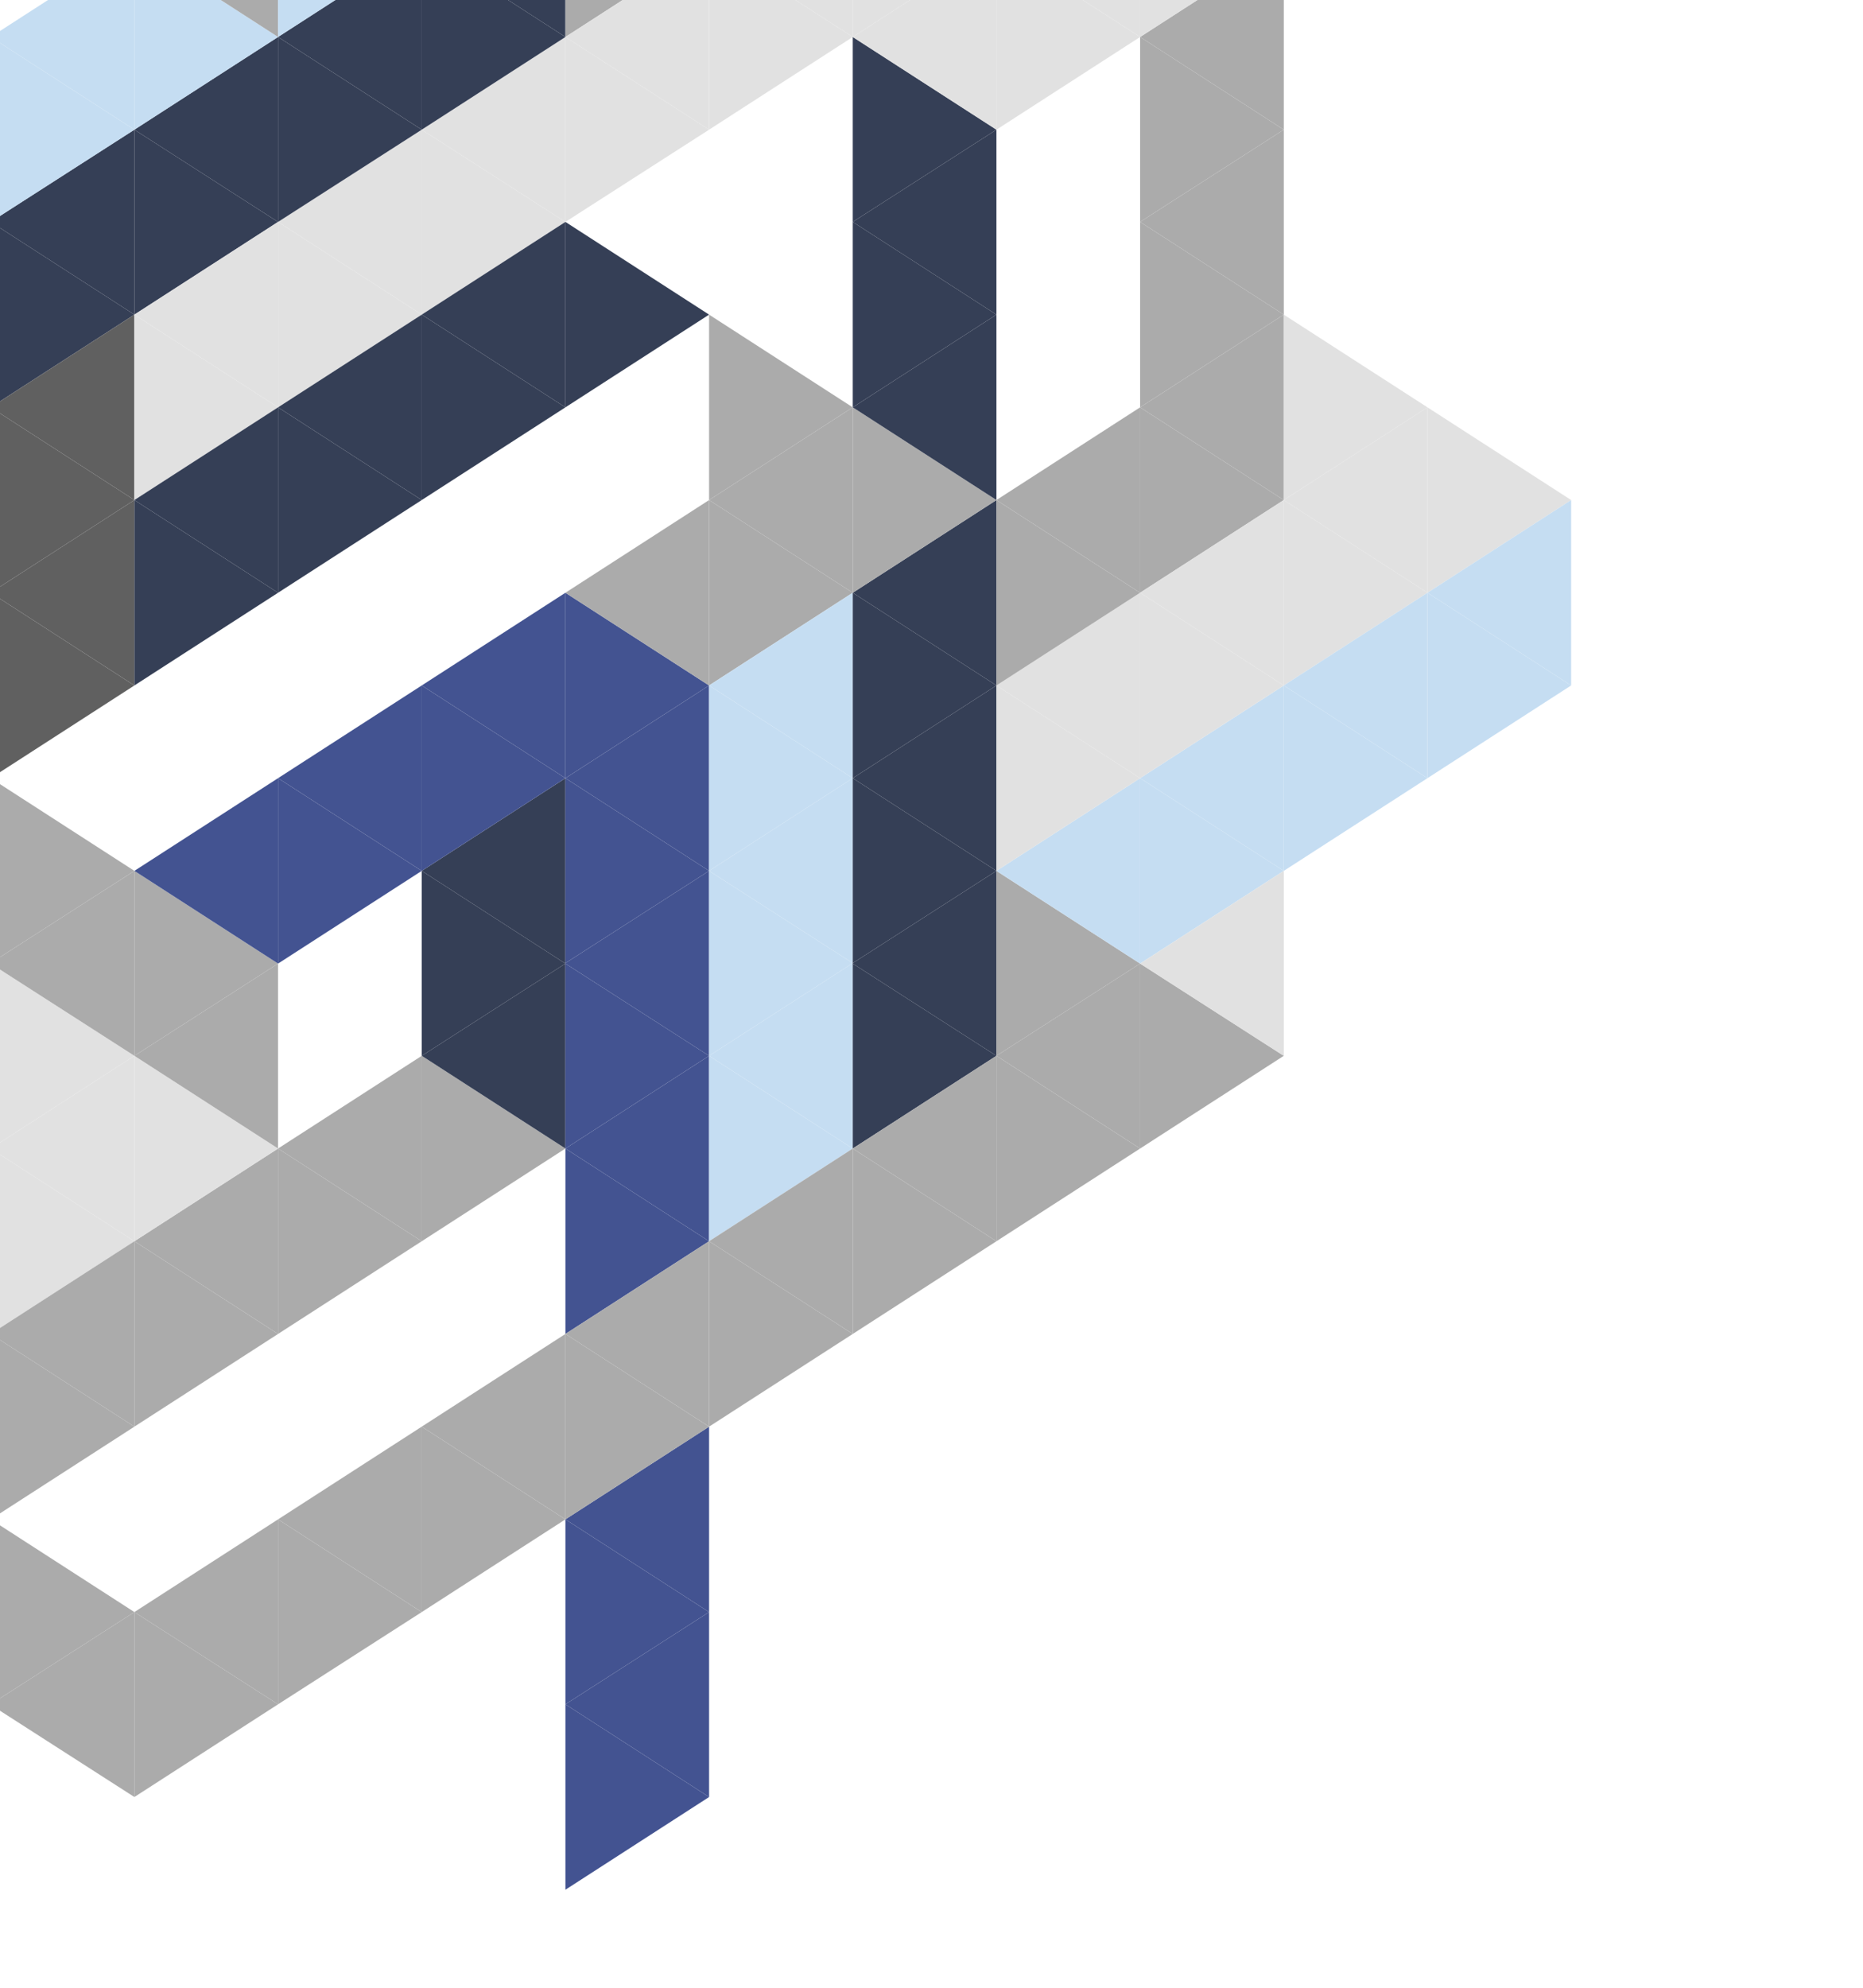 <svg width="300" height="320" viewBox="0 0 300 320" fill="none" xmlns="http://www.w3.org/2000/svg">
<path d="M-1.495 274.369V274.445L21.641 289.294V259.521L-1.495 274.369Z" fill="#ABABAB"/>
<path d="M-1.495 244.596V274.369L21.641 259.521L-1.495 244.596Z" fill="#ABABAB"/>
<path d="M-1.495 214.746V244.596L21.641 229.671L-1.495 214.746Z" fill="#ABABAB"/>
<path d="M-1.495 184.897V214.746L21.641 199.822L-1.495 184.897Z" fill="#E1E1E1"/>
<path d="M-1.495 155.124V184.897L21.641 169.972L-1.495 155.124Z" fill="#E1E1E1"/>
<path d="M-1.495 155.048V155.124L21.641 169.973V140.199L-1.495 155.048Z" fill="#ABABAB"/>
<path d="M-1.495 125.274V155.048L21.641 140.199L-1.495 125.274Z" fill="#ABABAB"/>
<path d="M-1.495 95.425V125.274L21.641 110.35L-1.495 95.425Z" fill="#606060"/>
<path d="M-1.495 95.425L21.641 110.35V80.5L-1.495 95.425Z" fill="#606060"/>
<path d="M-1.495 65.576V95.425L21.641 80.5L-1.495 65.576Z" fill="#606060"/>
<path d="M-1.495 35.726V65.576L21.641 50.651L-1.495 35.726Z" fill="#353F56"/>
<path d="M-1.495 35.726L21.641 50.651V20.877L-1.495 35.726Z" fill="#353F56"/>
<path d="M-1.495 5.953V35.726L21.641 20.877L-1.495 5.953Z" fill="#C5DDF2"/>
<path d="M-1.495 5.953L21.641 20.877V-8.972L-1.495 5.953Z" fill="#C5DDF2"/>
<path d="M-1.495 65.576L21.641 80.5V50.651L-1.495 65.576Z" fill="#606060"/>
<path d="M-1.495 184.897L21.641 199.822V169.973L-1.495 184.897Z" fill="#E1E1E1"/>
<path d="M-1.495 214.746L21.641 229.671V199.822L-1.495 214.746Z" fill="#ABABAB"/>
<path d="M21.639 259.521V289.294L44.775 274.369L21.639 259.521Z" fill="#ABABAB"/>
<path d="M21.639 259.521L44.775 274.369V244.596L21.639 259.521Z" fill="#ABABAB"/>
<path d="M21.639 199.822V229.671L44.775 214.746L21.639 199.822Z" fill="#ABABAB"/>
<path d="M21.639 199.822L44.775 214.746V184.897L21.639 199.822Z" fill="#ABABAB"/>
<path d="M21.639 169.973V199.822L44.775 184.897L21.639 169.973Z" fill="#E1E1E1"/>
<path d="M21.639 140.199V169.973L44.775 155.124L21.639 140.199Z" fill="#ABABAB"/>
<path d="M21.639 140.199L44.775 155.124V125.274L21.639 140.199Z" fill="#435391"/>
<path d="M21.639 80.5V110.35L44.775 95.425L21.639 80.5Z" fill="#353F56"/>
<path d="M21.639 50.651V80.5L44.775 65.576L21.639 50.651Z" fill="#E1E1E1"/>
<path d="M21.639 20.877V50.651L44.775 35.726L21.639 20.877Z" fill="#353F56"/>
<path d="M21.639 20.877L44.775 35.726V5.953L21.639 20.877Z" fill="#353F56"/>
<path d="M21.639 -8.972V20.877L44.775 5.953L21.639 -8.972Z" fill="#C5DDF2"/>
<path d="M21.639 -8.972L44.775 5.953V-23.897L21.639 -8.972Z" fill="#ABABAB"/>
<path d="M21.639 50.651L44.775 65.576V35.726L21.639 50.651Z" fill="#E1E1E1"/>
<path d="M21.639 80.5L44.775 95.425V65.576L21.639 80.5Z" fill="#353F56"/>
<path d="M21.639 169.972L44.775 184.897V155.124L21.639 169.972Z" fill="#ABABAB"/>
<path d="M44.776 244.596V274.369L67.912 259.521L44.776 244.596Z" fill="#ABABAB"/>
<path d="M44.776 184.897V214.746L67.912 199.822L44.776 184.897Z" fill="#ABABAB"/>
<path d="M44.776 184.897L67.912 199.822V169.973L44.776 184.897Z" fill="#ABABAB"/>
<path d="M44.776 125.274V155.124L67.912 140.199L44.776 125.274Z" fill="#435391"/>
<path d="M44.776 125.274L67.912 140.199V110.35L44.776 125.274Z" fill="#435391"/>
<path d="M44.776 65.576V95.425L67.912 80.5L44.776 65.576Z" fill="#353F56"/>
<path d="M44.776 35.726V65.576L67.912 50.651L44.776 35.726Z" fill="#E1E1E1"/>
<path d="M44.776 35.726L67.912 50.651V20.877L44.776 35.726Z" fill="#E1E1E1"/>
<path d="M44.776 5.953V35.726L67.912 20.877L44.776 5.953Z" fill="#353F56"/>
<path d="M44.776 5.953L67.912 20.877V-8.972L44.776 5.953Z" fill="#353F56"/>
<path d="M44.776 -23.897V5.953L67.912 -8.972L44.776 -23.897Z" fill="#C5DDF2"/>
<path d="M44.776 65.576L67.912 80.5V50.651L44.776 65.576Z" fill="#353F56"/>
<path d="M44.776 244.596L67.912 259.52V229.671L44.776 244.596Z" fill="#ABABAB"/>
<path d="M67.912 229.671V259.52L91.048 244.596L67.912 229.671Z" fill="#ABABAB"/>
<path d="M67.912 229.671L91.048 244.596V214.746L67.912 229.671Z" fill="#ABABAB"/>
<path d="M67.912 169.973V199.822L91.048 184.897L67.912 169.973Z" fill="#ABABAB"/>
<path d="M67.912 169.972L91.048 184.897V155.124L67.912 169.972Z" fill="#353F56"/>
<path d="M67.912 140.199V169.973L91.048 155.124L67.912 140.199Z" fill="#353F56"/>
<path d="M67.912 140.199L91.048 155.124V155.048V125.274L67.912 140.199Z" fill="#353F56"/>
<path d="M67.912 110.35V140.199L91.048 125.274L67.912 110.35Z" fill="#435391"/>
<path d="M67.912 50.651V80.5L91.048 65.576L67.912 50.651Z" fill="#353F56"/>
<path d="M67.912 20.877V50.651L91.048 35.726L67.912 20.877Z" fill="#E1E1E1"/>
<path d="M67.912 20.877L91.048 35.726V5.953L67.912 20.877Z" fill="#E1E1E1"/>
<path d="M67.912 -8.972V20.877L91.048 5.953L67.912 -8.972Z" fill="#353F56"/>
<path d="M67.912 -8.972L91.048 5.953V-23.897L67.912 -8.972Z" fill="#353F56"/>
<path d="M67.912 50.651L91.048 65.576V35.726L67.912 50.651Z" fill="#353F56"/>
<path d="M67.912 110.35L91.048 125.274V95.425L67.912 110.35Z" fill="#435391"/>
<path d="M91.049 274.369V304.219L114.185 289.294L91.049 274.369Z" fill="#435391"/>
<path d="M91.049 244.596V274.369L114.185 259.521L91.049 244.596Z" fill="#435391"/>
<path d="M91.049 244.596L114.185 259.52V229.671L91.049 244.596Z" fill="#435391"/>
<path d="M91.049 214.746V244.596L114.185 229.671L91.049 214.746Z" fill="#ABABAB"/>
<path d="M91.049 184.897V214.746L114.185 199.822L91.049 184.897Z" fill="#435391"/>
<path d="M91.049 184.897L114.185 199.822V169.973L91.049 184.897Z" fill="#435391"/>
<path d="M91.049 155.124V184.897L114.185 169.972L91.049 155.124Z" fill="#435391"/>
<path d="M91.049 155.048V155.124L114.185 169.973V140.199L91.049 155.048Z" fill="#435391"/>
<path d="M91.049 125.274V155.048L114.185 140.199L91.049 125.274Z" fill="#435391"/>
<path d="M91.049 125.274L114.185 140.199V110.35L91.049 125.274Z" fill="#435391"/>
<path d="M91.049 95.425V125.274L114.185 110.35L91.049 95.425Z" fill="#435391"/>
<path d="M91.049 35.726V65.576L114.185 50.651L91.049 35.726Z" fill="#353F56"/>
<path d="M91.049 5.953V35.726L114.185 20.877L91.049 5.953Z" fill="#E1E1E1"/>
<path d="M91.049 -23.897V5.953L114.185 -8.972L91.049 -23.897Z" fill="#ABABAB"/>
<path d="M91.049 5.953L114.185 20.877V-8.972L91.049 5.953Z" fill="#E1E1E1"/>
<path d="M91.049 95.425L114.185 110.35V80.5L91.049 95.425Z" fill="#ABABAB"/>
<path d="M91.049 214.746L114.185 229.671V199.822L91.049 214.746Z" fill="#ABABAB"/>
<path d="M91.049 274.369L114.185 289.294V259.521L91.049 274.369Z" fill="#435391"/>
<path d="M114.183 199.822V229.671L137.319 214.746L114.183 199.822Z" fill="#ABABAB"/>
<path d="M114.183 169.973V199.822L137.319 184.897L114.183 169.973Z" fill="#C5DDF2"/>
<path d="M114.183 169.972L137.319 184.897V155.123V155.048L114.183 169.972Z" fill="#C5DDF2"/>
<path d="M114.183 140.199V169.973L137.319 155.048L114.183 140.199Z" fill="#C5DDF2"/>
<path d="M114.183 140.199L137.319 155.048V125.274L114.183 140.199Z" fill="#C5DDF2"/>
<path d="M114.183 110.35V140.199L137.319 125.274L114.183 110.35Z" fill="#C5DDF2"/>
<path d="M114.183 80.5V110.35L137.319 95.425L114.183 80.5Z" fill="#ABABAB"/>
<path d="M114.183 80.5L137.319 95.425V65.576L114.183 80.5Z" fill="#ABABAB"/>
<path d="M114.183 50.651V80.5L137.319 65.576L114.183 50.651Z" fill="#ABABAB"/>
<path d="M114.183 -8.972V20.877L137.319 5.953L114.183 -8.972Z" fill="#E1E1E1"/>
<path d="M114.183 -8.972L137.319 5.953V-23.897L114.183 -8.972Z" fill="#E1E1E1"/>
<path d="M114.183 110.35L137.319 125.274V95.425L114.183 110.35Z" fill="#C5DDF2"/>
<path d="M114.183 199.822L137.319 214.746V184.897L114.183 199.822Z" fill="#ABABAB"/>
<path d="M137.32 184.897V214.746L160.456 199.822L137.32 184.897Z" fill="#ABABAB"/>
<path d="M137.32 155.124V184.897L160.456 169.972L137.32 155.124Z" fill="#353F56"/>
<path d="M137.32 155.048V155.124L160.456 169.973V140.199L137.32 155.048Z" fill="#353F56"/>
<path d="M137.32 125.274V155.048L160.456 140.199L137.32 125.274Z" fill="#353F56"/>
<path d="M137.32 95.425V125.274L160.456 110.35L137.32 95.425Z" fill="#353F56"/>
<path d="M137.32 95.425L160.456 110.35V80.5L137.32 95.425Z" fill="#353F56"/>
<path d="M137.32 65.576V95.425L160.456 80.5L137.32 65.576Z" fill="#ABABAB"/>
<path d="M137.32 65.576L160.456 80.5V50.651L137.32 65.576Z" fill="#353F56"/>
<path d="M137.32 35.726V65.576L160.456 50.651L137.32 35.726Z" fill="#353F56"/>
<path d="M137.32 35.726L160.456 50.651V20.877L137.32 35.726Z" fill="#353F56"/>
<path d="M137.32 5.953V35.726L160.456 20.877L137.32 5.953Z" fill="#353F56"/>
<path d="M137.32 5.953L160.456 20.877V-8.972L137.32 5.953Z" fill="#E1E1E1"/>
<path d="M137.32 -23.897V5.953L160.456 -8.972L137.32 -23.897Z" fill="#E1E1E1"/>
<path d="M137.32 125.274L160.456 140.199V110.35L137.32 125.274Z" fill="#353F56"/>
<path d="M137.32 184.897L160.456 199.822V169.973L137.32 184.897Z" fill="#ABABAB"/>
<path d="M160.456 169.973V199.822L183.592 184.897L160.456 169.973Z" fill="#ABABAB"/>
<path d="M160.456 140.199V169.973L183.592 155.124L160.456 140.199Z" fill="#ABABAB"/>
<path d="M160.456 140.199L183.592 155.124V125.274L160.456 140.199Z" fill="#C5DDF2"/>
<path d="M160.456 110.35V140.199L183.592 125.274L160.456 110.35Z" fill="#E1E1E1"/>
<path d="M160.456 110.35L183.592 125.274V95.425L160.456 110.35Z" fill="#E1E1E1"/>
<path d="M160.456 80.5V110.35L183.592 95.425L160.456 80.5Z" fill="#ABABAB"/>
<path d="M160.456 -8.972V20.877L183.592 5.953L160.456 -8.972Z" fill="#E1E1E1"/>
<path d="M160.456 -8.972L183.592 5.953V-23.897L160.456 -8.972Z" fill="#E1E1E1"/>
<path d="M160.456 80.5L183.592 95.425V65.576L160.456 80.5Z" fill="#ABABAB"/>
<path d="M160.456 169.972L183.592 184.897V155.124L160.456 169.972Z" fill="#ABABAB"/>
<path d="M183.592 155.124V184.897L206.728 169.972L183.592 155.124Z" fill="#ABABAB"/>
<path d="M183.592 125.274V155.124L206.728 140.199L183.592 125.274Z" fill="#C5DDF2"/>
<path d="M183.592 125.274L206.728 140.199V110.35L183.592 125.274Z" fill="#C5DDF2"/>
<path d="M183.592 95.425V125.274L206.728 110.35L183.592 95.425Z" fill="#E1E1E1"/>
<path d="M183.592 65.576V95.425L206.728 80.5L183.592 65.576Z" fill="#ABABAB"/>
<path d="M183.592 35.726V65.576L206.728 50.651L183.592 35.726Z" fill="#ABABAB"/>
<path d="M183.592 35.726L206.728 50.651V20.877L183.592 35.726Z" fill="#ABABAB"/>
<path d="M183.592 5.953V35.726L206.728 20.877L183.592 5.953Z" fill="#ABABAB"/>
<path d="M183.592 5.953L206.728 20.877V-8.972L183.592 5.953Z" fill="#ABABAB"/>
<path d="M183.592 -23.897V5.953L206.728 -8.972L183.592 -23.897Z" fill="#E1E1E1"/>
<path d="M183.592 65.576L206.728 80.5V50.651L183.592 65.576Z" fill="#ABABAB"/>
<path d="M183.592 95.425L206.728 110.35V80.5L183.592 95.425Z" fill="#E1E1E1"/>
<path d="M183.592 155.124L206.728 169.973V140.199L183.592 155.124Z" fill="#E1E1E1"/>
<path d="M206.728 110.35V140.199L229.864 125.274L206.728 110.35Z" fill="#C5DDF2"/>
<path d="M206.728 80.5V110.35L229.864 95.425L206.728 80.5Z" fill="#E1E1E1"/>
<path d="M206.728 80.5L229.864 95.425V65.576L206.728 80.5Z" fill="#E1E1E1"/>
<path d="M206.728 50.651V80.5L229.864 65.576L206.728 50.651Z" fill="#E1E1E1"/>
<path d="M206.728 110.35L229.864 125.274V95.425L206.728 110.35Z" fill="#C5DDF2"/>
<path d="M229.865 95.425V125.274L253 110.35L229.865 95.425Z" fill="#C5DDF2"/>
<path d="M229.865 65.576V95.425L253 80.5L229.865 65.576Z" fill="#E1E1E1"/>
<path d="M229.865 95.425L253 110.35V80.5L229.865 95.425Z" fill="#C5DDF2"/>
</svg>
